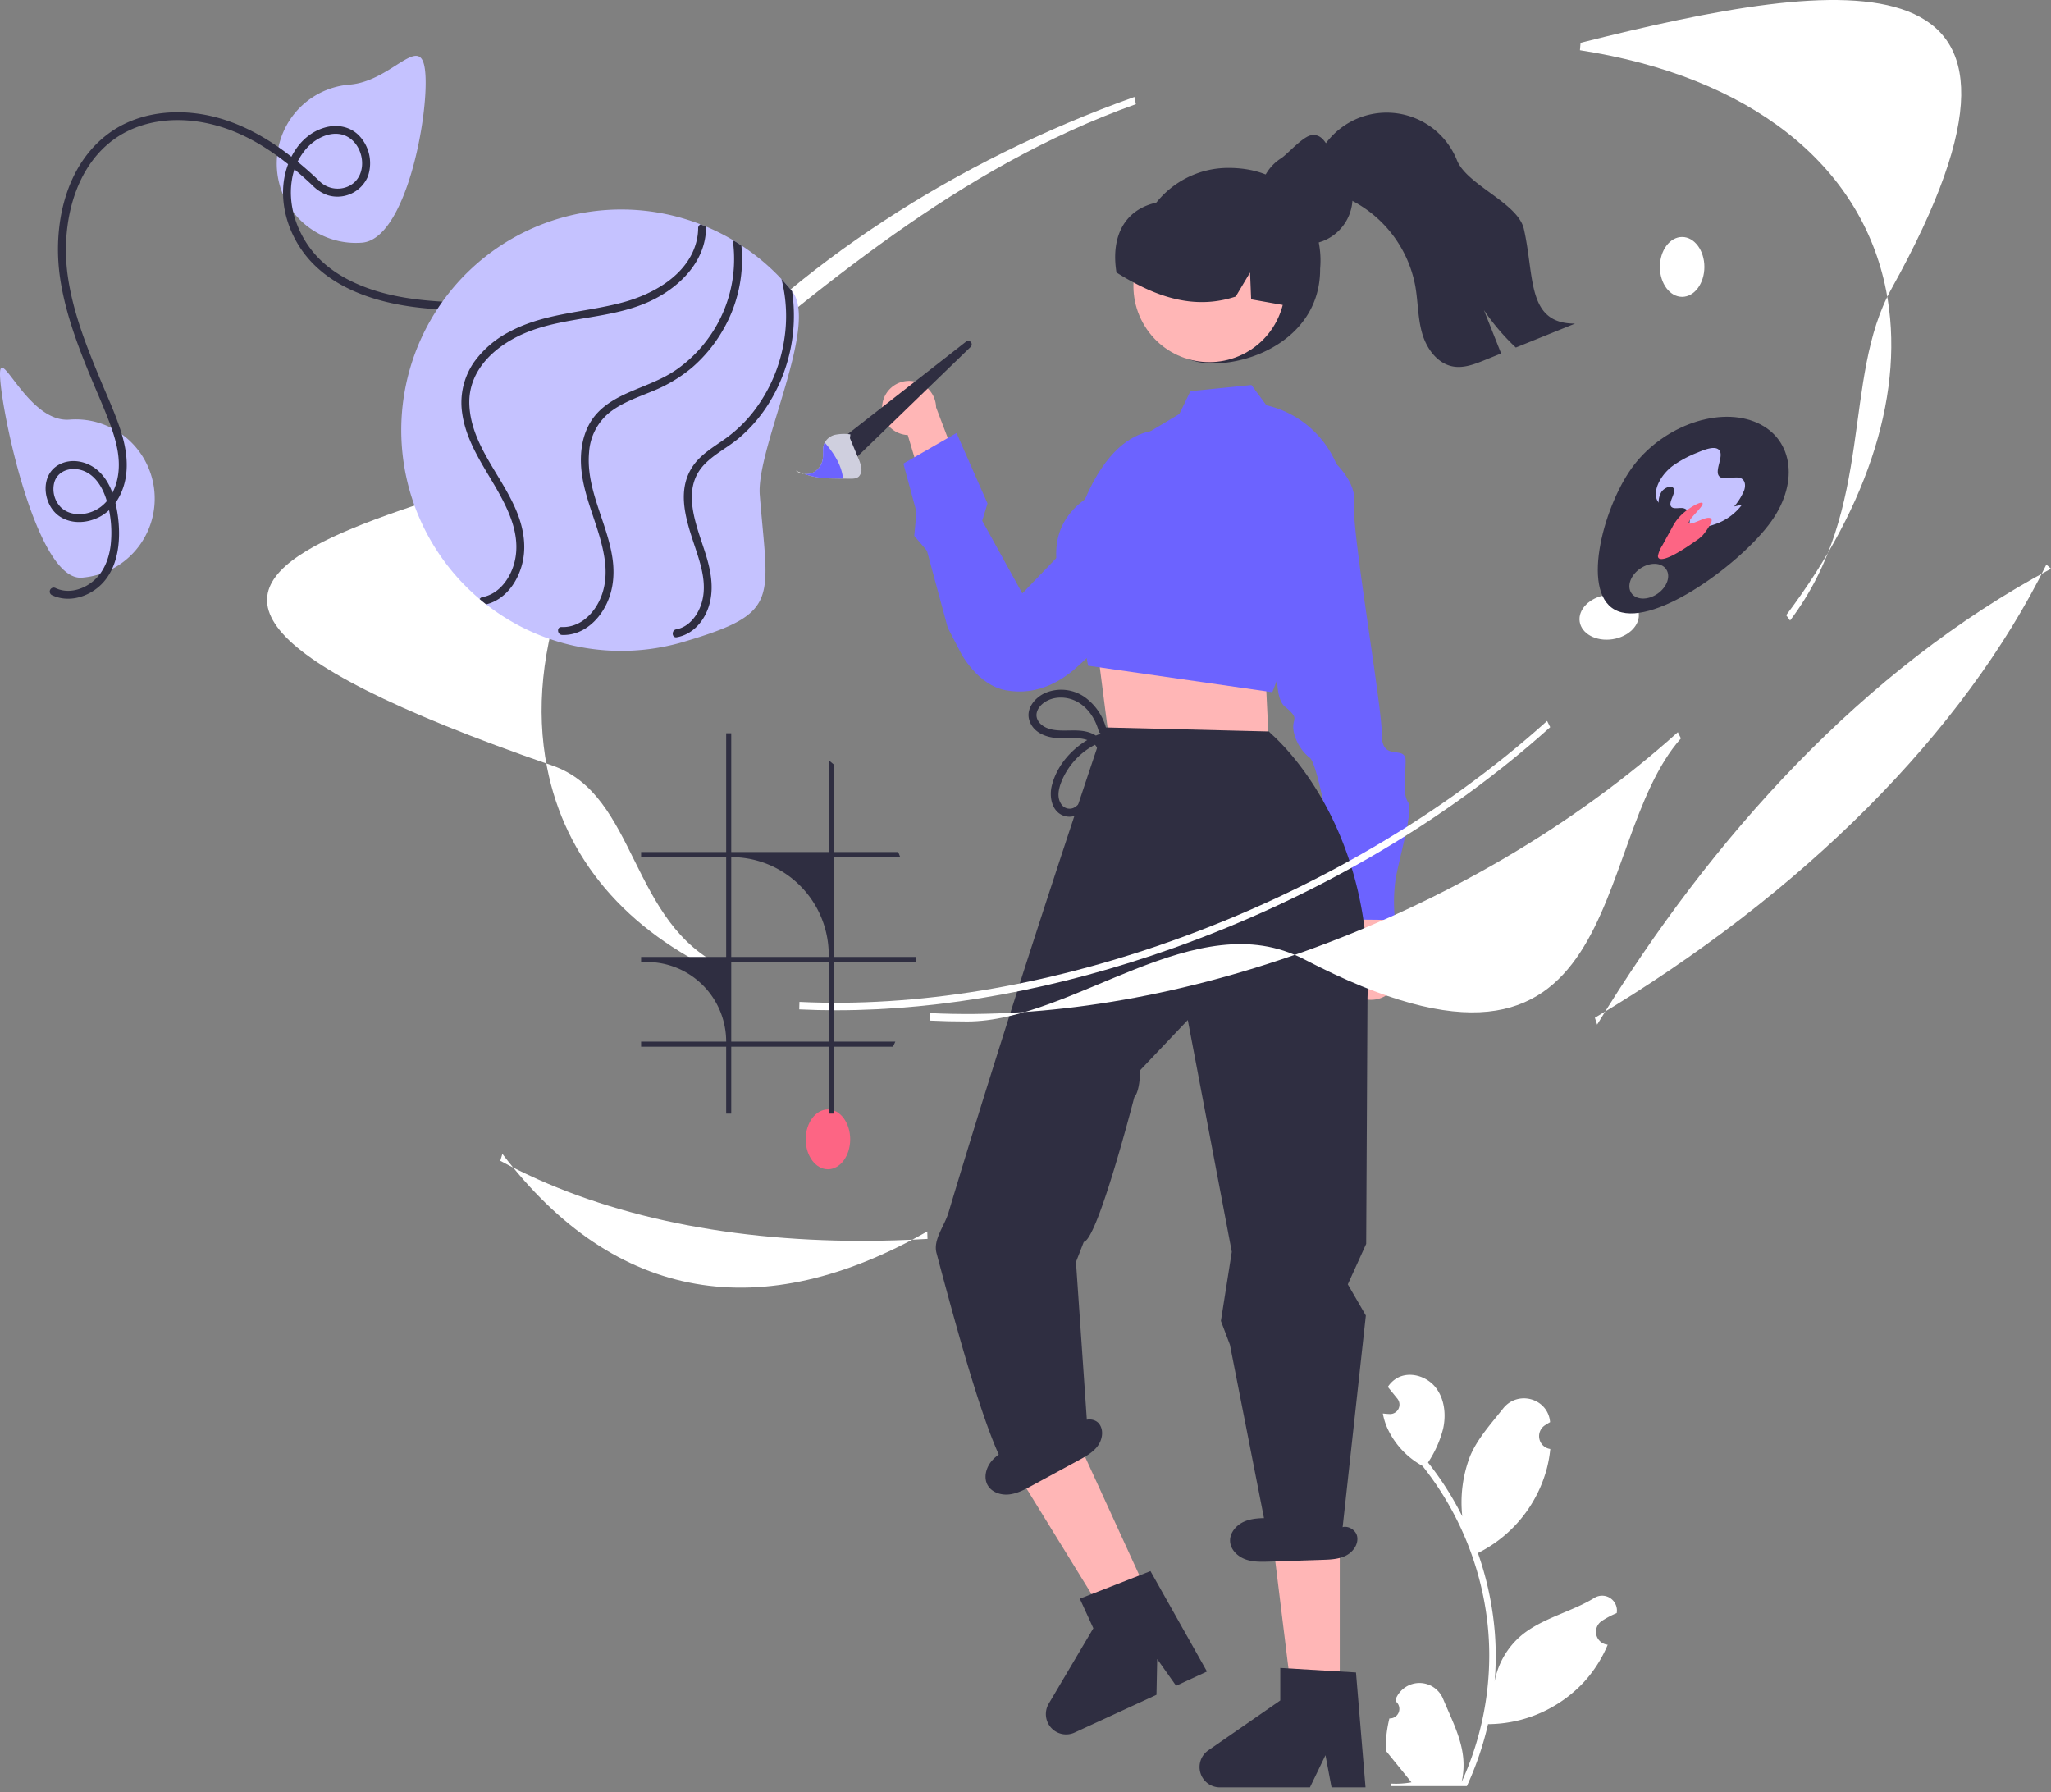 <svg width="388" height="339" fill="none" xmlns="http://www.w3.org/2000/svg"><rect width="100%" height="100%" fill="#808080" stroke="none"/><g clip-path="url(#a)"><path d="M262.842 325.038a1.799 1.799 0 0 0 1.743-1.108 1.812 1.812 0 0 0-.438-2.023l-.124-.492.049-.118a4.845 4.845 0 0 1 1.79-2.157 4.816 4.816 0 0 1 5.356.02 4.841 4.841 0 0 1 1.774 2.17c1.458 3.524 3.316 7.055 3.773 10.781a14.417 14.417 0 0 1-.251 4.935 57.691 57.691 0 0 0 5.217-23.893 55.74 55.74 0 0 0-.343-6.194 57.868 57.868 0 0 0-.79-5.022 58.265 58.265 0 0 0-11.505-24.664 15.47 15.47 0 0 1-6.421-6.682 11.86 11.86 0 0 1-1.071-3.229c.313.041.63.067.943.088l.297.015.037.002a1.787 1.787 0 0 0 1.465-2.916l-.405-.499c-.205-.257-.415-.509-.62-.766a.821.821 0 0 1-.067-.077l-.707-.874a5.166 5.166 0 0 1 1.691-1.64c2.363-1.388 5.622-.426 7.328 1.717 1.712 2.144 2.035 5.151 1.441 7.829a20.785 20.785 0 0 1-2.86 6.395c.128.164.261.324.389.488a58.565 58.565 0 0 1 6.095 9.685 24.412 24.412 0 0 1 1.449-11.309c1.387-3.357 3.987-6.184 6.276-9.085 2.751-3.486 8.39-1.964 8.874 2.454l.014.128c-.34.192-.673.397-.999.613a2.448 2.448 0 0 0-1.027 2.567 2.444 2.444 0 0 0 2.012 1.891l.05.008a24.34 24.34 0 0 1-.641 3.644 25.133 25.133 0 0 1-4.591 9.17 25.037 25.037 0 0 1-7.867 6.56c-.2.103-.395.206-.594.303a59.976 59.976 0 0 1 3.208 15.144 56.993 56.993 0 0 1-.041 9.155l.015-.108a14.99 14.99 0 0 1 5.099-8.651c3.924-3.234 9.468-4.424 13.702-7.023a2.79 2.79 0 0 1 3.017-.008 2.814 2.814 0 0 1 1.276 2.743l-.017.114a16.31 16.31 0 0 0-2.839 1.502 2.448 2.448 0 0 0-1.027 2.567 2.444 2.444 0 0 0 2.012 1.891l.05.008.102.015a24.371 24.371 0 0 1-4.474 7.027 25.028 25.028 0 0 1-8.258 5.877 24.957 24.957 0 0 1-9.904 2.116h-.005a59.934 59.934 0 0 1-4.002 11.721H263.2c-.051-.16-.097-.324-.144-.484 1.324.084 2.653.004 3.957-.236-1.061-1.306-2.122-2.622-3.183-3.927a1.171 1.171 0 0 1-.066-.077c-.538-.669-1.082-1.332-1.62-2v-.001a23.948 23.948 0 0 1 .697-6.08h.001Z" fill="#fff"/><path d="M214.925 49.256c0 9.663 4.819 19.495 14.452 19.495 9.632 0 22.923-6.998 19.933-21.994-1.889-9.474-7.311-14.996-16.943-14.996v34.99c3.449 0 6.821-1.026 9.69-2.948a17.483 17.483 0 0 0 6.423-7.851 17.538 17.538 0 0 0-3.78-19.066 17.427 17.427 0 0 0-8.931-4.788 17.391 17.391 0 0 0-10.077.995 17.458 17.458 0 0 0-7.828 6.444 17.537 17.537 0 0 0-2.939 9.72Z" fill="#2F2E41"/><path d="M255.333 187.304a5.391 5.391 0 0 1-1.328-4.352 5.39 5.39 0 0 1 2.475-3.815l-4.217-18.641 9.269 3.498 2.583 17.166a5.42 5.42 0 0 1-1.67 6.985 5.383 5.383 0 0 1-7.112-.841Z" fill="#FFB6B6"/><path d="m235.659 121.231 6.469.661s-1.691 9.612.954 11.777c2.646 2.166 1.58 2.155 1.564 3.76-.015 1.605 1.026 4.289 3.144 5.915 2.117 1.625 6.521 30.569 6.521 30.569l9.599.092a30.263 30.263 0 0 1 .072-7.488c.569-3.739 3.445-13.158 2.394-14.773-1.051-1.615-.498-4.585-.467-7.794.031-3.209-4.546.337-4.495-5.012.051-5.349-5.82-38.912-5.24-43.721.579-4.81-5.246-9.145-5.246-9.145l-5.332-.05-9.937 35.209Z" fill="#6C63FF"/><path d="M166.984 76.091a5.11 5.11 0 0 0 .929 4.21 5.082 5.082 0 0 0 3.814 1.99l5.19 17.347 6.018-7.221-5.851-15.366a5.136 5.136 0 0 0-1.369-3.372 5.1 5.1 0 0 0-6.756-.642 5.12 5.12 0 0 0-1.975 3.054Z" fill="#FFB6B6"/><path d="M221.773 81.741s-12.546-4.718-19.348 21.122l-9.029 9.38-7.586-13.75 1.003-3.261-5.862-13.332-10.052 5.786 2.474 9.153-.418 4.525 2.402 2.814 3.932 14.545 2.46 4.752s3.102 6.084 8.517 7.087c1.443.271 2.92.313 4.377.124 2.851-.373 5.976-1.691 9.187-4.601 11.915-10.794 18.961-19.12 18.961-19.12l-1.018-25.224Z" fill="#6C63FF"/><path d="m161.29 87.237 22.333-21.62a.666.666 0 0 0 .04-.911.657.657 0 0 0-.905-.089l-23.68 18.506 2.212 4.114Z" fill="#2F2E41"/><path d="M152.092 89.634c1.12.394 2.283.655 3.464.776.601.06 1.204.08 1.802.088.21.007.422.008.631.01.497.008.993.015 1.495.02.423.009.85.015 1.271.019.62.01 1.301-.003 1.746-.44a1.975 1.975 0 0 0 .439-1.618 6.642 6.642 0 0 0-.536-1.726c-.536-1.293-1.077-2.585-1.612-3.878l.083-.724a8.5 8.5 0 0 0-2.958.09 3.038 3.038 0 0 0-1.896 1.457 2.5 2.5 0 0 0-.201.506c-.21.77-.059 1.626-.149 2.433a4.208 4.208 0 0 1-.093.498 3.39 3.39 0 0 1-1.793 2.254 3.11 3.11 0 0 1-1.693.235Z" fill="#CFCFDE"/><path d="M150.521 89.007a3.577 3.577 0 0 0 1.571.627 16.793 16.793 0 0 1-1.571-.627Z" fill="#fff"/><path d="M152.092 89.634c1.12.394 2.283.655 3.464.776.601.06 1.204.08 1.802.088.21.007.423.008.631.01.497.008.994.015 1.495.02a7.08 7.08 0 0 0-.113-.752c-.468-2.32-1.829-4.293-3.35-6.068a2.56 2.56 0 0 0-.201.506c-.21.77-.059 1.626-.149 2.433a4.208 4.208 0 0 1-.093.498 3.388 3.388 0 0 1-1.793 2.254 3.11 3.11 0 0 1-1.693.235Z" fill="#6C63FF"/><path d="m238.601 125.009.887 4.242.755 15.647-30.317-4.117-2.327-18.119 3.217-5.303 27.785 7.65ZM216.177 61.01c-3.801-6.975-1.245-15.72 5.708-19.532 6.953-3.813 15.671-1.25 19.472 5.725 3.801 6.974 1.245 15.719-5.708 19.531-6.953 3.813-15.671 1.25-19.472-5.725Z" fill="#FFB6B6"/><path d="m250.383 105.509 3.945-10.282a19.08 19.08 0 0 0-4.119-11.853 18.976 18.976 0 0 0-10.58-6.705l-.054-.012-2.837-3.835-11.527 1.157-2.113 4.33-8.352 4.99-9.5 11.157c-2.992 2.155-4.769 4.918-5.283 8.213-1.092 6.995 3.791 13.994 4.372 14.797l1.497 8.454 34.602 4.974.264.033 9.685-25.418Z" fill="#6C63FF"/><path d="M243.783 57.879c-.13-.02-.26-.048-.39-.069-2.238-.398-4.476-.79-6.708-1.194l-.205-5.074-2.704 4.545c-6.166 2.053-11.936.892-17.363-1.668a48.882 48.882 0 0 1-5.202-2.877c-1.168-7.146 1.778-12.778 9.342-13.497.235-.022.404-.22.609-.323a.01.01 0 0 0 .003 0c.001 0 .002 0 .002-.002.001 0 .002 0 .002-.002v-.002c.349-.165.705-.323 1.061-.467a15.76 15.76 0 0 1 8.761-.798 15.79 15.79 0 0 1 7.83 4.024c4.38 4.195 6.351 11.122 4.962 17.404Z" fill="#2F2E41"/><path d="m217.467 302.188-8.231 3.794-18.506-30.043 12.148-5.599 14.589 31.848Z" fill="#FFB6B6"/><path d="m217.642 297.174-13.369 5.219 2.562 5.592-8.445 14.272a3.858 3.858 0 0 0 .448 4.535 3.822 3.822 0 0 0 4.448.92l15.492-7.14.136-6.762 3.577 5.05 5.841-2.692-10.69-18.994Z" fill="#2F2E41"/><path d="M253.45 320.828h-9.059l-4.309-35.049h13.37l-.002 35.049Z" fill="#FFB6B6"/><path d="M258.377 248.909v-.094l-3.403-5.882 3.475-7.656.246-46.532c1.369-33.626-18.08-49.791-18.233-49.949l-.422-.44-31.19-.766s-16.394 48.273-29.417 91.769c-.77 2.571-2.947 5.106-2.27 7.651 5.371 20.187 11.744 43.035 15.835 43.68l12.957-6.998-2.408-34.986 1.48-3.807c2.653-.49 9.547-27.33 9.547-27.33 1.156-1.376 1.096-5.118 1.096-5.118l9.031-9.511 8.324 43.839-2.058 13.075 1.703 4.496 7.295 37.116.077.598 13.753-1.377 4.582-41.778ZM256.518 316.345l-14.32-.857v6.154l-13.615 9.432a3.845 3.845 0 0 0-1.481 4.307 3.831 3.831 0 0 0 3.659 2.7h17.049l2.938-6.087 1.148 6.087h6.428l-1.806-21.736ZM238.286 37.358v.012a8.712 8.712 0 0 0 .285 2.233c.03.127.066.261.109.389v.006a8.82 8.82 0 0 0 5.427 5.669c.188.072.382.133.576.188.408.119.826.204 1.249.256a8.702 8.702 0 0 0 2.043.036 8.485 8.485 0 0 0 2.044-.468c.103-.03.204-.067.303-.11a8.808 8.808 0 0 0 4.971-5.06 8.845 8.845 0 0 0-.284-6.952l-.006-.006a8.657 8.657 0 0 0-1.728-2.433c-1.589-1.588-2.289-5.566-4.702-5.566a3.27 3.27 0 0 0-.346.012c-1.619.055-4.612 3.559-5.885 4.386a8.59 8.59 0 0 0-2.413 2.293 8.72 8.72 0 0 0-1.419 3.139 8.825 8.825 0 0 0-.224 1.976Z" fill="#2F2E41"/><path d="M249.028 34.287c1.365 1.595 3.503 2.215 5.432 3.044a22.869 22.869 0 0 1 8.705 6.724 22.953 22.953 0 0 1 4.57 10.022c.533 2.984.464 6.073 1.306 8.982.837 2.91 2.91 5.763 5.885 6.268 2.013.345 4.032-.435 5.925-1.204 1.042-.42 2.083-.842 3.125-1.265a6912.813 6912.813 0 0 1-3.254-8.203 41.541 41.541 0 0 0 6.034 7.083c3.733-1.51 7.469-3.019 11.208-4.529-9.199.035-7.63-8.922-9.688-17.91-1.131-4.938-10.764-8.282-12.652-12.98a14.372 14.372 0 0 0-4.977-6.346 14.301 14.301 0 0 0-15.431-.777 14.355 14.355 0 0 0-5.585 5.813c-1.889.755-1.944 3.704-.603 5.278ZM209.956 139.793a13.568 13.568 0 0 0-5.69 3.085 13.623 13.623 0 0 0-3.622 5.376c-.409 1.183-.665 2.587.039 3.712a1.883 1.883 0 0 0 2.32.883c.919-.38 1.552-1.322 2.019-2.157a27.385 27.385 0 0 0 1.592-3.662c.722-1.899 2.261-5.068.063-6.552-1.849-1.248-4.297-.763-6.377-.849-2.248-.093-4.747-.956-5.545-3.293-.777-2.273 1.044-4.411 3.007-5.276a7.796 7.796 0 0 1 7.295.698 10.606 10.606 0 0 1 4.236 6.145.75.75 0 0 1-1.086.834.745.745 0 0 1-.355-.435c-.618-2.26-1.953-4.387-4.036-5.545-1.951-1.085-4.626-1.152-6.446.252-.9.695-1.607 1.85-1.146 2.998.423 1.053 1.525 1.679 2.573 1.933 2.372.576 4.853-.169 7.218.591 2.254.725 3.553 2.574 3.228 4.975a18.093 18.093 0 0 1-1.187 3.922 33.93 33.93 0 0 1-1.616 3.786c-.938 1.779-2.631 3.705-4.864 3.184-2.546-.595-3.15-3.576-2.605-5.769 1.244-5 5.709-9.004 10.587-10.282a.748.748 0 0 1 .831 1.089.748.748 0 0 1-.433.357ZM187.584 276.363c1.057-1.254 2.564-2.019 4.029-2.751l12.291-6.141.35 2.188c.465-1.439 2.746-1.545 3.671-.35.924 1.195.628 3.002-.274 4.214-.901 1.212-2.271 1.969-3.597 2.689l-8.822 4.789c-1.371.744-2.785 1.502-4.334 1.672-1.548.17-3.283-.39-4.055-1.747-.81-1.426-.316-3.31.741-4.563ZM235.397 287.798c1.504-.648 3.193-.657 4.83-.656l13.731.011-.661 2.114c1.057-1.079 3.145-.152 3.44 1.331.295 1.484-.774 2.968-2.12 3.648-1.347.681-2.909.745-4.416.795l-10.027.333c-1.557.052-3.16.097-4.621-.445-1.461-.542-2.764-1.82-2.85-3.38-.091-1.639 1.19-3.103 2.694-3.751Z" fill="#2F2E41"/><path d="M158.221 191.092c20.139 0 42.023-4.025 63.761-11.766 26.881-9.572 51.528-24.02 71.277-41.782l-.585-1.177c-19.653 17.677-44.191 32.059-70.961 41.591-24.192 8.615-48.565 12.606-70.476 11.553l-.038 1.414c2.314.112 4.655.168 7.022.167ZM338.639 117.373c16.136-21.366 9.737-45.752 19.19-62.764 36.232-65.2-8.383-59.194-58.824-46.514l-.12 1.406c32.104 4.97 53.217 21.543 57.927 45.47 3.66 18.596-3.057 40.399-18.912 61.393l.739 1.009Z" fill="#fff"/><path d="M182.952 193.215c20.139 0 43.284-22.416 63.761-11.766 62 32.248 53.465-21.713 71.277-41.782l-.585-1.176c-19.653 17.676-44.191 32.058-70.961 41.59-24.192 8.615-48.565 12.606-70.476 11.553l-.038 1.414c2.314.112 4.655.168 7.022.167ZM136.751 184.314l.337-1.341c-18.011-8.191-16.464-32.588-32.578-38.159-122.756-42.44-1.583-47.226 25.673-69.675 24.373-20.075 50.936-43.414 84.695-55.435l-.27-1.369c-33.905 12.074-64.13 31.863-85.104 55.723-21.081 23.98-30.318 49.237-26.012 71.118 3.397 17.254 14.897 30.788 33.259 39.138ZM302.139 193.807c21.677-35.551 50.478-67.307 85.861-86.238l-.877-.783c-15.687 31.784-46.02 62.229-85.411 85.727l.427 1.294ZM163.008 234.703c4.081 0 8.233-.122 12.454-.367l-.046-1.415c-31.133 17.768-58.907 13.543-80.38-14.666l-.394 1.314c18.395 9.969 41.84 15.134 68.366 15.134Z" fill="#fff"/><path d="M156.627 221.17c-2.325 0-4.21-2.535-4.21-5.662s1.885-5.662 4.21-5.662 4.209 2.535 4.209 5.662-1.884 5.662-4.209 5.662Z" fill="#FD6584"/><path d="M298.838 117.586c-.349-2.306 1.867-4.555 4.949-5.025 3.082-.469 5.864 1.02 6.213 3.325.349 2.306-1.867 4.555-4.949 5.025-3.083.469-5.864-1.019-6.213-3.325ZM318.217 56.15c-2.325 0-4.209-2.535-4.209-5.662s1.884-5.662 4.209-5.662c2.325 0 4.21 2.535 4.21 5.662s-1.885 5.662-4.21 5.662Z" fill="#fff"/><path d="M308.651 88.578c5.49-7.675 15.852-11.64 23.144-8.858 7.292 2.782 8.753 11.26 3.263 18.934-5.49 7.675-21.651 19.747-28.943 16.965-7.292-2.782-2.954-19.366 2.536-27.04Zm-.034 23.606c.898 1.32 3.1 1.381 4.919.137 1.819-1.245 2.566-3.324 1.668-4.644-.897-1.32-3.099-1.381-4.918-.136-1.819 1.244-2.566 3.323-1.669 4.643Z" fill="#2F2E41"/><path d="M314.849 96.085c.683.555 1.367 1.11 2.051 1.663a8.08 8.08 0 0 0 2.915 1.729 7.907 7.907 0 0 0 4.475-.267 10.712 10.712 0 0 0 5.251-3.744l-1.477.33a11.563 11.563 0 0 0 1.889-3.045c.347-1.028.153-2.071-.782-2.353-1.071-.322-2.795.402-3.694-.119-1.555-.9 1.001-4.255-.416-5.29-.825-.602-2.477-.006-3.854.586a21.687 21.687 0 0 0-4.831 2.587c-2.446 1.895-3.8 4.881-2.801 6.61.342.511.773.957 1.274 1.313Z" fill="#C5C2FF"/><path d="M315.353 101.841c1.195.164 2.579-.758 3.733-1.609l.293-.385a6.26 6.26 0 0 0 .298-2.29 1.588 1.588 0 0 0-1.347-1.452c-.701-.093-1.637.21-2.1-.196-.896-.787 1.181-2.956.232-3.693-.533-.413-1.666.117-2.154.827a3.746 3.746 0 0 0-.527 2.204l-.048 3.4c-.05.67.017 1.342.2 1.988a1.758 1.758 0 0 0 1.42 1.206Z" fill="#2F2E41"/><path d="M315.053 105.617c1.657-.491 4.184-2.204 6.337-3.717l.641-.56a11.675 11.675 0 0 0 1.692-2.523c.248-.682-.071-1.08-1.172-.75-.974.29-2.508 1.12-2.962.957-.877-.317 3.349-3.697 2.365-3.931-.552-.132-2.498 1.04-3.602 2.04a8.786 8.786 0 0 0-1.979 2.561l-1.935 3.528a5.43 5.43 0 0 0-.798 1.936c-.014.501.407.757 1.413.459Z" fill="#FD6584"/><path d="M80.463 13.865c-.65-8.256-6.097 1.486-14.328 2.138a14.914 14.914 0 0 0-5.616 1.588 14.957 14.957 0 0 0-4.582 3.624 15.01 15.01 0 0 0-3.534 10.919 15.03 15.03 0 0 0 1.585 5.632 14.987 14.987 0 0 0 3.614 4.594 14.936 14.936 0 0 0 10.887 3.541c8.231-.652 12.624-23.78 11.974-32.036ZM29.22 93.138a15.028 15.028 0 0 0-1.586-5.631 14.987 14.987 0 0 0-3.612-4.594 14.906 14.906 0 0 0-10.883-3.543C4.908 80.02-.598 63.625.052 71.881c.65 8.256 7.21 38.038 15.441 37.386a14.942 14.942 0 0 0 10.194-5.214 15.012 15.012 0 0 0 3.532-10.916Z" fill="#C5C2FF"/><path d="M10.457 111.208c2.25 1.088 4.85.447 6.793-.99 2.21-1.635 3.299-4.234 3.659-6.901a21.3 21.3 0 0 0-.7-8.533c-.769-2.67-2.415-5.44-5.356-5.99-1.96-.367-4.052.472-4.595 2.514a4.93 4.93 0 0 0 1.259 4.654c1.759 1.695 4.582 1.566 6.626.489 2.403-1.267 3.729-3.803 4.166-6.41.52-3.1-.206-6.214-1.24-9.13-1.124-3.17-2.523-6.244-3.81-9.349-2.506-6.055-4.861-12.241-5.86-18.753-1.525-9.948.85-21.754 9.545-27.844 4.694-3.288 10.58-4.219 16.18-3.511 5.905.746 11.332 3.345 16.138 6.787a68.575 68.575 0 0 1 7.105 5.956A4.889 4.889 0 0 0 65.7 35.33c4.621-1.886 3.148-9.43-1.615-9.991-2.165-.256-4.394.956-5.862 2.47a11.653 11.653 0 0 0-2.998 6.206c-.815 4.895.995 10.069 4.137 13.81 3.55 4.226 8.945 6.606 14.197 7.86 5.98 1.426 12.13 1.499 18.242 1.635 6.255.138 12.584.377 18.622 2.177a45.957 45.957 0 0 1 13.567 6.688 48.205 48.205 0 0 1 17.756 24.032 44.3 44.3 0 0 1 1.679 7.19c.141.956-1.35 1.07-1.49.119-1.572-10.635-7.312-20.414-15.381-27.414a45.561 45.561 0 0 0-13.613-8.192c-5.999-2.283-12.371-2.862-18.738-3.048-6.502-.19-13.064-.087-19.47-1.393-5.662-1.154-11.396-3.419-15.522-7.612-3.638-3.698-5.889-8.988-5.647-14.216.224-4.864 2.895-10.066 7.844-11.512 2.321-.678 4.814-.246 6.538 1.532a7.572 7.572 0 0 1 1.632 7.744 6.265 6.265 0 0 1-3.156 3.222 6.238 6.238 0 0 1-4.495.261 7.611 7.611 0 0 1-2.868-1.88c-4.672-4.389-9.901-8.416-15.985-10.601-5.675-2.039-12.202-2.457-17.849-.106-10.69 4.45-13.901 17.366-12.407 27.886.978 6.886 3.576 13.405 6.235 19.783 1.357 3.256 2.866 6.492 3.905 9.87.93 3.024 1.397 6.269.634 9.385-.666 2.719-2.242 5.218-4.764 6.535-2.29 1.197-5.196 1.404-7.44-.02-3.245-2.057-3.974-7.738-.33-9.808 2.417-1.373 5.513-.698 7.519 1.106 2.248 2.022 3.166 5.05 3.63 7.95.875 5.476.187 12.221-5.206 15.151-2.222 1.207-4.871 1.533-7.194.41a.752.752 0 0 1 .09-1.369.75.75 0 0 1 .56.018Z" fill="#2F2E41"/><path d="M143.728 93.59c-.689-8.755 11.254-32.164 6.116-38.501a38.121 38.121 0 0 0-2.006-2.298 41.164 41.164 0 0 0-7.59-6.373 36.381 36.381 0 0 0-1.42-.9 41.963 41.963 0 0 0-5.285-2.676c-.33-.134-.666-.268-1.001-.402a41.495 41.495 0 0 0-28.648-.51 41.64 41.64 0 0 0-22.186 18.188 41.85 41.85 0 0 0-5.206 28.262 41.772 41.772 0 0 0 14.243 24.938c.396.34.802.668 1.218.991a41.4 41.4 0 0 0 13.832 7.123c.005-.001.006.004.011.004a41.655 41.655 0 0 0 23.057.103l.01-.001c.167-.048.333-.096.498-.149 18.45-5.469 15.933-7.791 14.357-27.798Z" fill="#C5C2FF"/><path d="M133.563 43.031a.801.801 0 0 0-.02-.189c-.33-.134-.666-.268-1.001-.402a.749.749 0 0 0-.469.71 10.278 10.278 0 0 1-.258 2.251c-1.444 6.412-7.988 10.15-13.831 11.751-7.148 1.966-14.829 1.993-21.498 5.544a18.897 18.897 0 0 0-6.888 5.911 13.49 13.49 0 0 0-2.186 9.375c1.02 7.736 6.958 13.383 9.403 20.565 1.008 2.958 1.256 6.108.11 9.067-.973 2.513-2.892 4.806-5.65 5.326a.717.717 0 0 0-.53.378c.397.339.802.668 1.218.991a7.248 7.248 0 0 0 1.445-.5c2.64-1.262 4.346-3.779 5.2-6.519.985-3.172.61-6.472-.493-9.559-2.571-7.197-8.926-13.116-9.322-21.062-.342-6.888 5.302-11.647 11.19-13.939 7.285-2.833 15.451-2.412 22.629-5.594 5.646-2.503 10.925-7.519 10.951-14.105Z" fill="#2F2E41"/><path d="M140.248 46.418a36.263 36.263 0 0 0-1.42-.9.62.62 0 0 0-.126.501 25.435 25.435 0 0 1-4.808 18.096 25.038 25.038 0 0 1-6.017 5.862c-2.429 1.661-5.159 2.665-7.855 3.791-2.652 1.108-5.334 2.408-7.255 4.611-1.957 2.246-2.779 5.144-2.867 8.08-.207 6.956 3.734 13.021 4.548 19.791.362 3.02-.071 6.018-1.752 8.603-1.454 2.231-3.731 3.855-6.463 3.751-.903-.039-.844 1.28-.049 1.473.054.013.11.021.166.022 3.179.119 5.899-1.841 7.58-4.421 1.959-2.999 2.443-6.502 1.947-10.007-.965-6.783-5.057-13.053-4.44-20.071a10.55 10.55 0 0 1 3.914-7.611c2.364-1.847 5.251-2.823 7.991-3.963a27.674 27.674 0 0 0 7.55-4.479 27.41 27.41 0 0 0 5.604-6.666 26.641 26.641 0 0 0 3.752-16.463ZM149.844 55.089a38.398 38.398 0 0 0-2.005-2.298 28.455 28.455 0 0 1 .485 11.684 29.49 29.49 0 0 1-5.812 13.413 25.76 25.76 0 0 1-5.317 5.1c-2.296 1.635-4.833 3.065-6.353 5.532-3.297 5.355-.283 11.765 1.338 17.112.849 2.791 1.425 5.789.485 8.631-.732 2.204-2.353 4.343-4.748 4.779-.941.17-.828 1.67.118 1.495a9.84 9.84 0 0 0 .53-.117c2.601-.688 4.477-2.822 5.389-5.341 1.18-3.288.627-6.694-.365-9.96-1.633-5.37-4.99-12.39-.359-17.25 1.953-2.05 4.599-3.308 6.732-5.156a27.839 27.839 0 0 0 4.994-5.656 31.363 31.363 0 0 0 4.888-21.968ZM121.282 162.126v-.963h16.093V138.7h.957v22.463h18.444v-17.347c.322.254.64.516.955.785v16.562h12.181c.136.318.266.639.389.963h-12.57v18.875h15.608a25.65 25.65 0 0 1-.064.963h-15.544v15.058h11.645a22.58 22.58 0 0 1-.451.958h-11.194v12.658h-.955V197.98h-18.444v12.658h-.957V197.98h-16.093v-.958h16.093a15.08 15.08 0 0 0-4.396-10.649 14.972 14.972 0 0 0-10.617-4.409h-1.08v-.963h16.093v-18.875h-16.093Zm17.05 34.896h18.444v-15.058h-18.444v15.058Zm0-16.021h18.444v-.378a18.563 18.563 0 0 0-1.405-7.079 18.503 18.503 0 0 0-3.998-6.001 18.44 18.44 0 0 0-5.983-4.01 18.39 18.39 0 0 0-7.058-1.407v18.875Z" fill="#2F2E41"/><path d="m166.807 338.846 137.414.154" fill="#CFCFDE"/></g><defs><clipPath id="a"><path fill="#fff" transform="matrix(-1 0 0 1 388 0)" d="M0 0h388v339H0z"/></clipPath></defs></svg>
